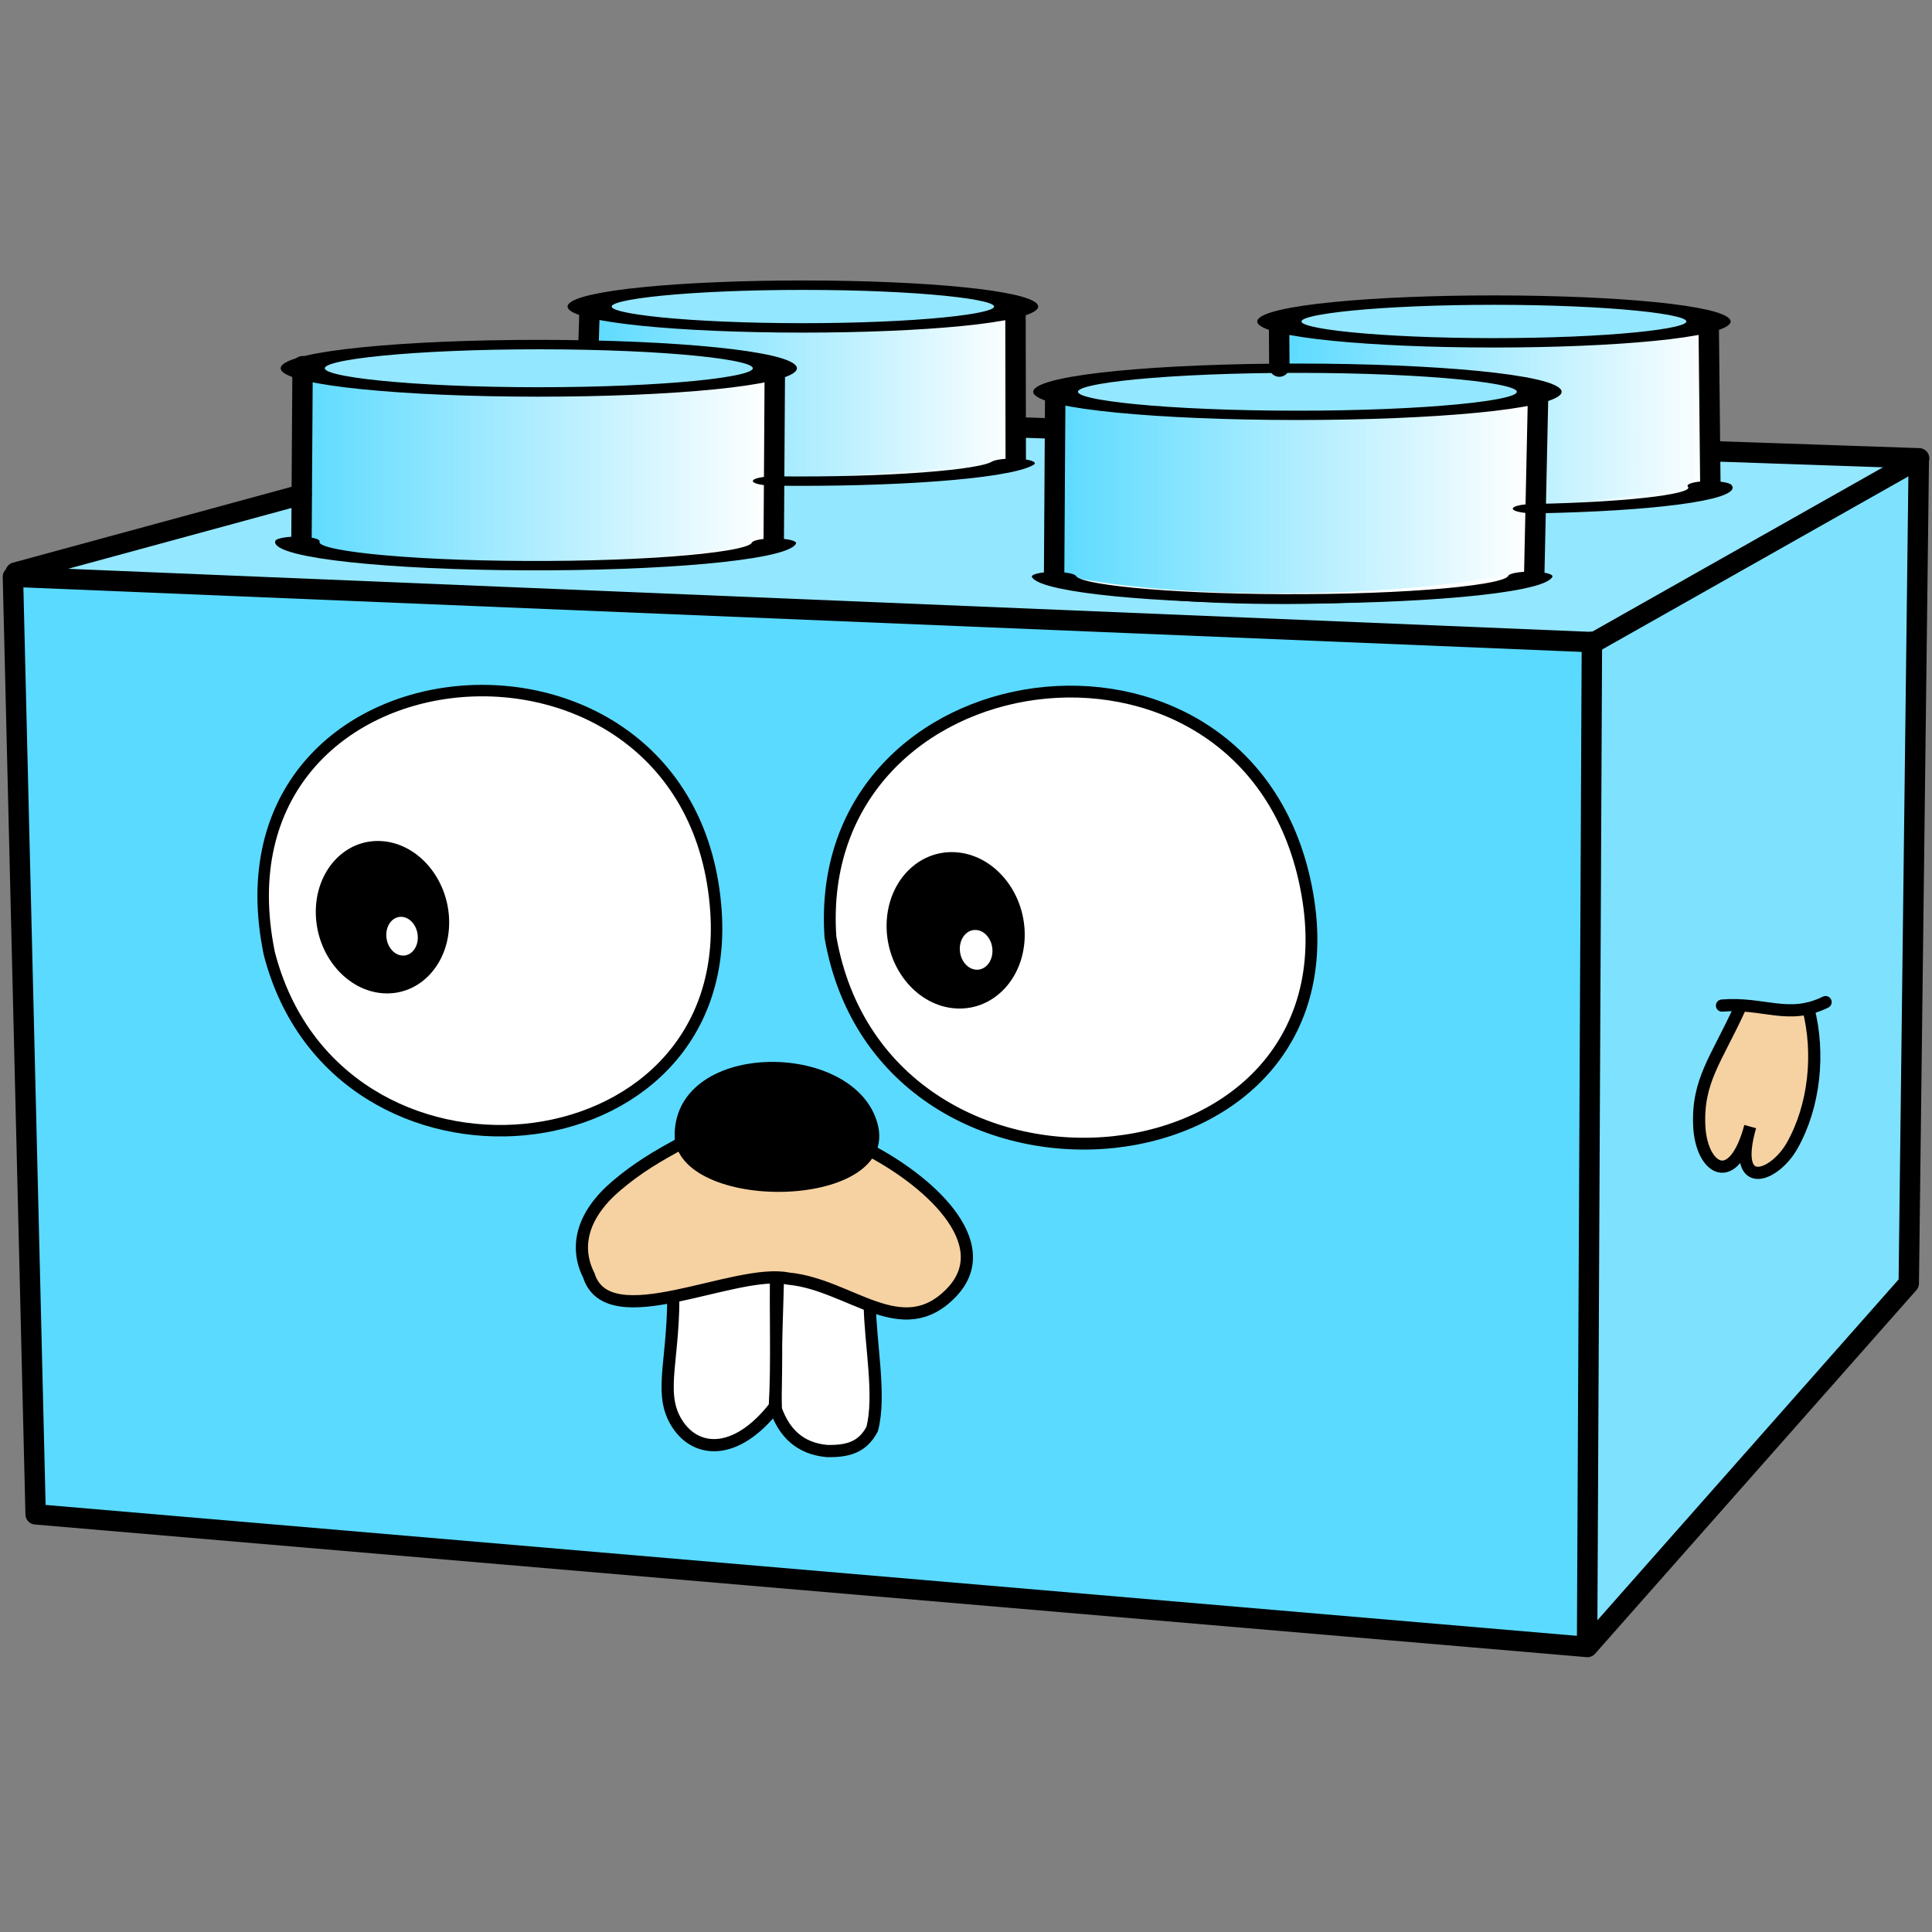 <?xml version="1.0" encoding="UTF-8" standalone="no"?>
<!-- Created with Inkscape (http://www.inkscape.org/) -->

<svg
   xmlns:dc="http://purl.org/dc/elements/1.1/"
   xmlns:cc="http://creativecommons.org/ns#"
   xmlns:rdf="http://www.w3.org/1999/02/22-rdf-syntax-ns#"
   xmlns:svg="http://www.w3.org/2000/svg"
   xmlns="http://www.w3.org/2000/svg"
   xmlns:xlink="http://www.w3.org/1999/xlink"
   xmlns:sodipodi="http://sodipodi.sourceforge.net/DTD/sodipodi-0.dtd"
   xmlns:inkscape="http://www.inkscape.org/namespaces/inkscape"
   width="710.039"
   height="710.04"
   id="svg2"
   version="1.1"
   inkscape:version="0.48.4 r9939"
   sodipodi:docname="gopherbrick.svg"
   inkscape:export-filename="/home/daniel/Development/src/github.com/ev3go/ev3/gopherbrick.png"
   inkscape:export-xdpi="25.42"
   inkscape:export-ydpi="25.42">
  <rect width="100%" height="100%" fill="#808080" stroke="none"/>
  <sodipodi:namedview
     id="base"
     pagecolor="#ffffff"
     bordercolor="#666666"
     borderopacity="1.0"
     inkscape:pageopacity="0.0"
     inkscape:pageshadow="2"
     inkscape:zoom="1.0517075"
     inkscape:cx="352.2805"
     inkscape:cy="396.98661"
     inkscape:document-units="px"
     inkscape:current-layer="g5123"
     showgrid="false"
     inkscape:window-width="1366"
     inkscape:window-height="744"
     inkscape:window-x="0"
     inkscape:window-y="24"
     inkscape:window-maximized="1"
     fit-margin-top="1"
     fit-margin-left="1"
     fit-margin-right="1"
     fit-margin-bottom="1" />
  <defs
     id="defs4">
    <linearGradient
       inkscape:collect="always"
       id="linearGradient4992">
      <stop
         style="stop-color:#ffffff;stop-opacity:1;"
         offset="0"
         id="stop4994" />
      <stop
         style="stop-color:#ffffff;stop-opacity:0;"
         offset="1"
         id="stop4996" />
    </linearGradient>
    <linearGradient
       inkscape:collect="always"
       id="linearGradient4960">
      <stop
         style="stop-color:#ffffff;stop-opacity:1;"
         offset="0"
         id="stop4962" />
      <stop
         style="stop-color:#ffffff;stop-opacity:0;"
         offset="1"
         id="stop4964" />
    </linearGradient>
    <linearGradient
       inkscape:collect="always"
       id="linearGradient4952">
      <stop
         style="stop-color:#ffffff;stop-opacity:1;"
         offset="0"
         id="stop4954" />
      <stop
         style="stop-color:#ffffff;stop-opacity:0;"
         offset="1"
         id="stop4956" />
    </linearGradient>
    <linearGradient
       inkscape:collect="always"
       id="linearGradient4944">
      <stop
         style="stop-color:#ffffff;stop-opacity:1;"
         offset="0"
         id="stop4946" />
      <stop
         style="stop-color:#ffffff;stop-opacity:0;"
         offset="1"
         id="stop4948" />
    </linearGradient>
    <linearGradient
       inkscape:collect="always"
       id="linearGradient4936">
      <stop
         style="stop-color:#ffffff;stop-opacity:1;"
         offset="0"
         id="stop4938" />
      <stop
         style="stop-color:#ffffff;stop-opacity:0;"
         offset="1"
         id="stop4940" />
    </linearGradient>
    <linearGradient
       inkscape:collect="always"
       id="linearGradient4928">
      <stop
         style="stop-color:#ffffff;stop-opacity:1;"
         offset="0"
         id="stop4930" />
      <stop
         style="stop-color:#ffffff;stop-opacity:0;"
         offset="1"
         id="stop4932" />
    </linearGradient>
    <linearGradient
       inkscape:collect="always"
       id="linearGradient4920">
      <stop
         style="stop-color:#ffffff;stop-opacity:1;"
         offset="0"
         id="stop4922" />
      <stop
         style="stop-color:#ffffff;stop-opacity:0;"
         offset="1"
         id="stop4924" />
    </linearGradient>
    <linearGradient
       inkscape:collect="always"
       id="linearGradient4912">
      <stop
         style="stop-color:#ffffff;stop-opacity:1;"
         offset="0"
         id="stop4914" />
      <stop
         style="stop-color:#ffffff;stop-opacity:0;"
         offset="1"
         id="stop4916" />
    </linearGradient>
    <linearGradient
       inkscape:collect="always"
       id="linearGradient4888">
      <stop
         style="stop-color:#ffffff;stop-opacity:1;"
         offset="0"
         id="stop4890" />
      <stop
         style="stop-color:#ffffff;stop-opacity:0;"
         offset="1"
         id="stop4892" />
    </linearGradient>
    <linearGradient
       inkscape:collect="always"
       id="linearGradient4880">
      <stop
         style="stop-color:#ffffff;stop-opacity:1;"
         offset="0"
         id="stop4882" />
      <stop
         style="stop-color:#ffffff;stop-opacity:0;"
         offset="1"
         id="stop4884" />
    </linearGradient>
    <linearGradient
       inkscape:collect="always"
       id="linearGradient4872">
      <stop
         style="stop-color:#5adaff;stop-opacity:1;"
         offset="0"
         id="stop4874" />
      <stop
         style="stop-color:#5adaff;stop-opacity:0;"
         offset="1"
         id="stop4876" />
    </linearGradient>
    <linearGradient
       inkscape:collect="always"
       id="linearGradient4864">
      <stop
         style="stop-color:#5adaff;stop-opacity:1;"
         offset="0"
         id="stop4866" />
      <stop
         style="stop-color:#5adaff;stop-opacity:0;"
         offset="1"
         id="stop4868" />
    </linearGradient>
    <linearGradient
       inkscape:collect="always"
       id="linearGradient4856">
      <stop
         style="stop-color:#5adaff;stop-opacity:1;"
         offset="0"
         id="stop4858" />
      <stop
         style="stop-color:#5adaff;stop-opacity:0;"
         offset="1"
         id="stop4860" />
    </linearGradient>
    <linearGradient
       inkscape:collect="always"
       id="linearGradient4848">
      <stop
         style="stop-color:#5adaff;stop-opacity:1;"
         offset="0"
         id="stop4850" />
      <stop
         style="stop-color:#5adaff;stop-opacity:0;"
         offset="1"
         id="stop4852" />
    </linearGradient>
    <linearGradient
       inkscape:collect="always"
       xlink:href="#linearGradient4880"
       id="linearGradient4886"
       x1="237.976"
       y1="236.292"
       x2="336.415"
       y2="236.292"
       gradientUnits="userSpaceOnUse" />
    <linearGradient
       inkscape:collect="always"
       xlink:href="#linearGradient4888"
       id="linearGradient4894"
       x1="208.925"
       y1="242.307"
       x2="335.135"
       y2="242.307"
       gradientUnits="userSpaceOnUse" />
    <linearGradient
       inkscape:collect="always"
       xlink:href="#linearGradient4912"
       id="linearGradient4918"
       x1="230.518"
       y1="147.501"
       x2="238.425"
       y2="147.501"
       gradientUnits="userSpaceOnUse" />
    <linearGradient
       inkscape:collect="always"
       xlink:href="#linearGradient4920"
       id="linearGradient4926"
       x1="484.305"
       y1="154.02"
       x2="491.91"
       y2="154.02"
       gradientUnits="userSpaceOnUse" />
    <linearGradient
       inkscape:collect="always"
       xlink:href="#linearGradient4928"
       id="linearGradient4934"
       x1="642.195"
       y1="175.519"
       x2="650.311"
       y2="175.519"
       gradientUnits="userSpaceOnUse" />
    <linearGradient
       inkscape:collect="always"
       xlink:href="#linearGradient4936"
       id="linearGradient4942"
       x1="578.087"
       y1="205.575"
       x2="587.018"
       y2="205.575"
       gradientUnits="userSpaceOnUse" />
    <linearGradient
       inkscape:collect="always"
       xlink:href="#linearGradient4944"
       id="linearGradient4950"
       x1="401.644"
       y1="204.629"
       x2="409.551"
       y2="204.629"
       gradientUnits="userSpaceOnUse" />
    <linearGradient
       inkscape:collect="always"
       xlink:href="#linearGradient4952"
       id="linearGradient4958"
       x1="387.435"
       y1="168.311"
       x2="395.04"
       y2="168.311"
       gradientUnits="userSpaceOnUse" />
    <linearGradient
       inkscape:collect="always"
       xlink:href="#linearGradient4960"
       id="linearGradient4966"
       x1="298.59"
       y1="194.841"
       x2="306.497"
       y2="194.841"
       gradientUnits="userSpaceOnUse" />
    <linearGradient
       inkscape:collect="always"
       xlink:href="#linearGradient4992"
       id="linearGradient4998"
       x1="125.028"
       y1="194.108"
       x2="132.935"
       y2="194.108"
       gradientUnits="userSpaceOnUse" />
    <linearGradient
       inkscape:collect="always"
       xlink:href="#linearGradient4848"
       id="linearGradient5055"
       gradientUnits="userSpaceOnUse"
       x1="232.652"
       y1="170.509"
       x2="392.258"
       y2="170.509" />
    <linearGradient
       inkscape:collect="always"
       xlink:href="#linearGradient4856"
       id="linearGradient5058"
       gradientUnits="userSpaceOnUse"
       x1="488.009"
       y1="180.551"
       x2="647.615"
       y2="180.551" />
    <linearGradient
       inkscape:collect="always"
       xlink:href="#linearGradient4864"
       id="linearGradient5061"
       gradientUnits="userSpaceOnUse"
       gradientTransform="translate(-1.586,-3.172)"
       x1="406.152"
       y1="211.656"
       x2="581.619"
       y2="211.656" />
    <linearGradient
       inkscape:collect="always"
       xlink:href="#linearGradient4872"
       id="linearGradient5064"
       gradientUnits="userSpaceOnUse"
       x1="127.178"
       y1="198.908"
       x2="302.646"
       y2="198.908"
       gradientTransform="translate(-2.379,-1.033)" />
    <linearGradient
       inkscape:collect="always"
       xlink:href="#linearGradient4856"
       id="linearGradient5170"
       gradientUnits="userSpaceOnUse"
       x1="488.009"
       y1="180.551"
       x2="647.615"
       y2="180.551" />
    <linearGradient
       inkscape:collect="always"
       xlink:href="#linearGradient4848"
       id="linearGradient5172"
       gradientUnits="userSpaceOnUse"
       x1="232.652"
       y1="170.509"
       x2="392.258"
       y2="170.509" />
    <linearGradient
       inkscape:collect="always"
       xlink:href="#linearGradient4872"
       id="linearGradient5174"
       gradientUnits="userSpaceOnUse"
       gradientTransform="translate(-2.379,-1.033)"
       x1="127.178"
       y1="198.908"
       x2="302.646"
       y2="198.908" />
    <linearGradient
       inkscape:collect="always"
       xlink:href="#linearGradient4992"
       id="linearGradient5176"
       gradientUnits="userSpaceOnUse"
       x1="125.028"
       y1="194.108"
       x2="132.935"
       y2="194.108" />
    <linearGradient
       inkscape:collect="always"
       xlink:href="#linearGradient4864"
       id="linearGradient5178"
       gradientUnits="userSpaceOnUse"
       gradientTransform="translate(-1.586,-3.172)"
       x1="406.152"
       y1="211.656"
       x2="581.619"
       y2="211.656" />
    <linearGradient
       inkscape:collect="always"
       xlink:href="#linearGradient4960"
       id="linearGradient5180"
       gradientUnits="userSpaceOnUse"
       x1="298.59"
       y1="194.841"
       x2="306.497"
       y2="194.841" />
    <linearGradient
       inkscape:collect="always"
       xlink:href="#linearGradient4952"
       id="linearGradient5182"
       gradientUnits="userSpaceOnUse"
       x1="387.435"
       y1="168.311"
       x2="395.04"
       y2="168.311" />
    <linearGradient
       inkscape:collect="always"
       xlink:href="#linearGradient4944"
       id="linearGradient5184"
       gradientUnits="userSpaceOnUse"
       x1="401.644"
       y1="204.629"
       x2="409.551"
       y2="204.629" />
    <linearGradient
       inkscape:collect="always"
       xlink:href="#linearGradient4936"
       id="linearGradient5186"
       gradientUnits="userSpaceOnUse"
       x1="578.087"
       y1="205.575"
       x2="587.018"
       y2="205.575" />
    <linearGradient
       inkscape:collect="always"
       xlink:href="#linearGradient4928"
       id="linearGradient5188"
       gradientUnits="userSpaceOnUse"
       x1="642.195"
       y1="175.519"
       x2="650.311"
       y2="175.519" />
    <linearGradient
       inkscape:collect="always"
       xlink:href="#linearGradient4920"
       id="linearGradient5190"
       gradientUnits="userSpaceOnUse"
       x1="484.305"
       y1="154.02"
       x2="491.91"
       y2="154.02" />
    <linearGradient
       inkscape:collect="always"
       xlink:href="#linearGradient4912"
       id="linearGradient5192"
       gradientUnits="userSpaceOnUse"
       x1="230.518"
       y1="147.501"
       x2="238.425"
       y2="147.501" />
    <linearGradient
       inkscape:collect="always"
       xlink:href="#linearGradient4888"
       id="linearGradient5194"
       gradientUnits="userSpaceOnUse"
       x1="208.925"
       y1="242.307"
       x2="335.135"
       y2="242.307" />
    <linearGradient
       inkscape:collect="always"
       xlink:href="#linearGradient4880"
       id="linearGradient5196"
       gradientUnits="userSpaceOnUse"
       x1="237.976"
       y1="236.292"
       x2="336.415"
       y2="236.292" />
  </defs>
  <g
     id="layer1"
     inkscape:groupmode="layer"
     inkscape:label="Layer 1"
     transform="translate(-17.983,72.497)">
    <g
       id="g5123"
       transform="translate(0,-100)">
      <path
         sodipodi:nodetypes="ccccc"
         style="fill:#93e7ff;fill-opacity:1;stroke:#000000;stroke-width:1px;stroke-linecap:butt;stroke-linejoin:miter;stroke-opacity:1"
         d="M 23.34,239.261 239.407,179.1 723.617,195.053 604.183,262.866 z"
         id="path4564-2"
         inkscape:connector-curvature="0" />
      <path
         sodipodi:nodetypes="ccccc"
         inkscape:connector-curvature="0"
         id="path4738-3-7"
         d="m 491.03,146.441 -2.164,62.398 c 58.363,7.902 104.97,9.252 158.684,-0.743 l 0,-60.913 z"
         style="fill:#ffffff;fill-opacity:1;stroke:none" />
      <path
         sodipodi:nodetypes="ccccc"
         inkscape:connector-curvature="0"
         id="path4738-3"
         d="m 490.634,146.181 -2.164,62.398 c 58.363,7.902 104.97,9.252 158.684,-0.743 l 0,-60.913 z"
         style="fill:url(#linearGradient5170);fill-opacity:1;stroke:none" />
      <path
         sodipodi:nodetypes="ccccc"
         inkscape:connector-curvature="0"
         id="path4738-6-0"
         d="m 409.427,174.841 -2.379,66.615 c 38.388,10.228 128.187,10.121 174.467,-0.793 l 0,-65.029 z"
         style="fill:#ffffff;fill-opacity:1;stroke:#000000;stroke-width:1px;stroke-linecap:butt;stroke-linejoin:miter;stroke-opacity:1" />
      <path
         inkscape:transform-center-y="17.446733"
         inkscape:transform-center-x="-229.97966"
         sodipodi:nodetypes="ccccc"
         inkscape:connector-curvature="0"
         id="path4738-3-5-1"
         d="m 235.674,136.399 -2.164,62.398 c 58.363,7.902 104.97,9.252 158.684,-0.743 l 0,-60.913 z"
         style="fill:#ffffff;fill-opacity:1;stroke:none" />
      <path
         inkscape:transform-center-y="17.446733"
         inkscape:transform-center-x="-229.97966"
         sodipodi:nodetypes="ccccc"
         inkscape:connector-curvature="0"
         id="path4738-3-5"
         d="m 235.277,136.139 -2.164,62.398 c 58.363,7.902 104.97,9.252 158.684,-0.743 l 0,-60.913 z"
         style="fill:url(#linearGradient5172);fill-opacity:1;stroke:none" />
      <path
         sodipodi:nodetypes="ccccc"
         inkscape:connector-curvature="0"
         id="path4738-7"
         d="m 130.454,162.839 -2.379,66.615 c 50.283,7.849 118.67,8.534 174.467,-0.793 l 0,-65.029 z"
         style="fill:#ffffff;fill-opacity:1;stroke:none" />
      <path
         sodipodi:nodetypes="ccccc"
         inkscape:connector-curvature="0"
         id="path4738"
         d="m 127.678,161.546 -2.379,66.615 c 50.283,7.849 118.67,8.534 174.467,-0.793 l 0,-65.029 z"
         style="fill:url(#linearGradient5174);fill-opacity:1;stroke:none" />
      <path
         sodipodi:nodetypes="ccccc"
         style="fill:#7ee2ff;fill-opacity:1;stroke:#000000;stroke-width:1px;stroke-linecap:butt;stroke-linejoin:miter;stroke-opacity:1"
         d="m 602.103,631.824 1.403,-367.333 118.925,-67.066 -3.207,301.453 z"
         id="path4564-6"
         inkscape:connector-curvature="0" />
      <path
         style="fill:#5adaff;fill-opacity:1;stroke:#000000;stroke-width:1px;stroke-linecap:butt;stroke-linejoin:miter;stroke-opacity:1"
         d="M 31.329,584.442 23.244,240.829 602.334,265.084 600.313,632.952 z"
         id="path4564"
         inkscape:connector-curvature="0" />
      <path
         style="fill:none;stroke:#000000;stroke-width:7.5;stroke-linecap:round;stroke-linejoin:round;stroke-miterlimit:4;stroke-opacity:1;stroke-dasharray:none"
         d="M 22.733,239.465 31.079,584.043 601.383,632.793 719.484,499.152 723.169,196.111 603.915,263.526 z"
         id="path3050"
         inkscape:connector-curvature="0"
         sodipodi:nodetypes="ccccccc" />
      <path
         style="fill:none;stroke:#000000;stroke-width:7.5;stroke-linecap:round;stroke-linejoin:miter;stroke-miterlimit:4;stroke-opacity:1;stroke-dasharray:none"
         d="M 23.711,237.911 128.805,209.298"
         id="path3822"
         inkscape:connector-curvature="0"
         sodipodi:nodetypes="cc" />
      <path
         style="fill:none;stroke:#000000;stroke-width:7.5;stroke-linecap:round;stroke-linejoin:miter;stroke-miterlimit:4;stroke-opacity:1;stroke-dasharray:none"
         d="m 601.27,631.161 1.763,-367.77"
         id="path3822-0"
         inkscape:connector-curvature="0"
         sodipodi:nodetypes="cc" />
      <path
         style="fill:none;stroke:#000000;stroke-width:7.5;stroke-linecap:round;stroke-linejoin:miter;stroke-miterlimit:4;stroke-opacity:1;stroke-dasharray:none"
         d="m 391.632,184.539 13.978,0.481 m 242.033,8.322 75.629,2.6"
         id="path3822-7"
         inkscape:connector-curvature="0"
         sodipodi:nodetypes="cccc" />
      <path
         style="fill:url(#linearGradient5176);fill-opacity:1;stroke:#000000;stroke-width:7.5;stroke-linecap:round;stroke-linejoin:miter;stroke-miterlimit:4;stroke-opacity:1;stroke-dasharray:none"
         d="m 128.778,226.121 0.407,-64.028"
         id="path3822-9"
         inkscape:connector-curvature="0"
         sodipodi:nodetypes="cc" />
      <path
         sodipodi:type="arc"
         style="fill:#93e7ff;fill-opacity:1;stroke:#000000;stroke-width:19.914;stroke-linecap:round;stroke-miterlimit:4;stroke-opacity:1;stroke-dasharray:none"
         id="path3849-3"
         sodipodi:cx="230.20647"
         sodipodi:cy="216.09198"
         sodipodi:rx="96.285934"
         sodipodi:ry="45.108307"
         d="m 133.921,215.896 c 0.231,-24.912 43.527,-45.02 96.704,-44.912 53.177,0.108 96.097,20.392 95.866,45.304 -0.231,24.912 -43.527,45.02 -96.704,44.912 -53.075,-0.108 -95.954,-20.317 -95.867,-45.182"
         sodipodi:start="3.1459441"
         sodipodi:end="9.4264209"
         transform="matrix(0.814,0,0,0.174,125.666,102.563)"
         sodipodi:open="true" />
      <path
         sodipodi:nodetypes="ccccc"
         inkscape:connector-curvature="0"
         id="path4738-6"
         d="m 407.445,171.409 -2.379,66.615 c 38.388,10.228 128.187,10.121 174.467,-0.793 l 0,-65.029 z"
         style="fill:url(#linearGradient5178);fill-opacity:1;stroke:none" />
      <path
         sodipodi:type="arc"
         style="fill:#93e7ff;fill-opacity:1;stroke:#000000;stroke-width:17.83;stroke-linecap:round;stroke-miterlimit:4;stroke-opacity:1;stroke-dasharray:none"
         id="path3849-32"
         sodipodi:cx="230.20647"
         sodipodi:cy="216.09198"
         sodipodi:rx="96.285934"
         sodipodi:ry="45.108307"
         d="m 133.921,215.896 c 0.231,-24.912 43.527,-45.02 96.704,-44.912 53.177,0.108 96.097,20.392 95.866,45.304 -0.231,24.912 -43.527,45.02 -96.704,44.912 -53.075,-0.108 -95.954,-20.317 -95.867,-45.182"
         sodipodi:start="3.1459441"
         sodipodi:end="9.4264209"
         transform="matrix(0.923,0,0,0.192,282.321,130.001)"
         sodipodi:open="true" />
      <path
         style="fill:url(#linearGradient5180);fill-opacity:1;stroke:#000000;stroke-width:7.5;stroke-linecap:round;stroke-linejoin:miter;stroke-miterlimit:4;stroke-opacity:1;stroke-dasharray:none"
         d="m 302.34,226.854 0.407,-64.028"
         id="path3822-9-4"
         inkscape:connector-curvature="0"
         sodipodi:nodetypes="cc" />
      <path
         style="fill:url(#linearGradient5182);fill-opacity:1;stroke:#000000;stroke-width:7.5;stroke-linecap:round;stroke-linejoin:miter;stroke-miterlimit:4;stroke-opacity:1;stroke-dasharray:none"
         d="m 391.29,196.485 -0.105,-56.349"
         id="path3822-9-6"
         inkscape:connector-curvature="0"
         sodipodi:nodetypes="cc" />
      <path
         style="fill:url(#linearGradient5184);fill-opacity:1;stroke:#000000;stroke-width:7.5;stroke-linecap:round;stroke-linejoin:miter;stroke-miterlimit:4;stroke-opacity:1;stroke-dasharray:none"
         d="m 405.394,237.923 0.407,-66.587"
         id="path3822-9-0"
         inkscape:connector-curvature="0"
         sodipodi:nodetypes="cc" />
      <path
         style="fill:url(#linearGradient5186);fill-opacity:1;stroke:#000000;stroke-width:7.5;stroke-linecap:round;stroke-linejoin:miter;stroke-miterlimit:4;stroke-opacity:1;stroke-dasharray:none"
         d="m 581.837,238.868 1.431,-66.587"
         id="path3822-9-8"
         inkscape:connector-curvature="0"
         sodipodi:nodetypes="cc" />
      <path
         style="fill:url(#linearGradient5188);fill-opacity:1;stroke:#000000;stroke-width:7.5;stroke-linecap:round;stroke-linejoin:miter;stroke-miterlimit:4;stroke-opacity:1;stroke-dasharray:none"
         d="m 646.561,205.229 -0.617,-59.421"
         id="path3822-9-89"
         inkscape:connector-curvature="0"
         sodipodi:nodetypes="cc" />
      <path
         style="fill:url(#linearGradient5190);fill-opacity:1;stroke:#000000;stroke-width:7.5;stroke-linecap:round;stroke-linejoin:miter;stroke-miterlimit:4;stroke-opacity:1;stroke-dasharray:none"
         d="m 488.16,162.231 -0.105,-16.423"
         id="path3822-9-5"
         inkscape:connector-curvature="0"
         sodipodi:nodetypes="cc" />
      <path
         sodipodi:type="arc"
         style="fill:#93e7ff;fill-opacity:1;stroke:#000000;stroke-width:19.86;stroke-linecap:round;stroke-miterlimit:4;stroke-opacity:1;stroke-dasharray:none"
         id="path3849-3-2"
         sodipodi:cx="230.20647"
         sodipodi:cy="216.09198"
         sodipodi:rx="96.285934"
         sodipodi:ry="45.108307"
         d="m 133.921,215.896 c 0.231,-24.912 43.527,-45.02 96.704,-44.912 53.177,0.108 96.097,20.392 95.866,45.304 -0.231,24.912 -43.527,45.02 -96.704,44.912 -53.075,-0.108 -95.954,-20.317 -95.867,-45.182"
         sodipodi:start="3.1459441"
         sodipodi:end="9.4264209"
         transform="matrix(0.819,0,0,0.174,378.489,108.048)"
         sodipodi:open="true" />
      <path
         style="fill:url(#linearGradient5192);fill-opacity:1;stroke:#000000;stroke-width:7.5;stroke-linecap:round;stroke-linejoin:miter;stroke-miterlimit:4;stroke-opacity:1;stroke-dasharray:none"
         d="m 234.268,153.921 0.407,-12.839"
         id="path3822-9-80"
         inkscape:connector-curvature="0"
         sodipodi:nodetypes="cc" />
      <path
         sodipodi:type="arc"
         style="fill:#93e7ff;fill-opacity:1;stroke:#000000;stroke-width:18.006;stroke-linecap:round;stroke-miterlimit:4;stroke-opacity:1;stroke-dasharray:none"
         id="path3849"
         sodipodi:cx="230.20647"
         sodipodi:cy="216.09198"
         sodipodi:rx="96.285934"
         sodipodi:ry="45.108307"
         d="m 133.921,215.896 c 0.231,-24.912 43.527,-45.02 96.704,-44.912 53.177,0.108 96.097,20.392 95.866,45.304 -0.231,24.912 -43.527,45.02 -96.704,44.912 -53.075,-0.108 -95.954,-20.317 -95.867,-45.182"
         sodipodi:start="3.1459441"
         sodipodi:end="9.4264209"
         transform="matrix(0.901,0,0,0.193,8.588,121.142)"
         sodipodi:open="true" />
      <path
         sodipodi:type="arc"
         style="fill:none;stroke:#000000;stroke-width:17.928;stroke-linecap:round;stroke-miterlimit:4;stroke-opacity:1;stroke-dasharray:none"
         id="path3849-32-0"
         sodipodi:cx="230.20647"
         sodipodi:cy="216.09198"
         sodipodi:rx="96.285934"
         sodipodi:ry="45.108307"
         d="m 326.402,218.045 c -2.302,24.889 -47.236,44.192 -100.364,43.113 -49.466,-1.004 -89.243,-19.42 -91.972,-42.58"
         sodipodi:start="0.043302414"
         sodipodi:end="3.0864559"
         transform="matrix(0.91,0,0,0.192,283.356,197.445)"
         sodipodi:open="true" />
      <path
         sodipodi:type="arc"
         style="fill:none;stroke:#000000;stroke-width:17.928;stroke-linecap:round;stroke-miterlimit:4;stroke-opacity:1;stroke-dasharray:none"
         id="path3849-32-0-8"
         sodipodi:cx="230.20647"
         sodipodi:cy="216.09198"
         sodipodi:rx="96.285934"
         sodipodi:ry="45.108307"
         d="m 326.402,218.045 c -2.302,24.889 -47.236,44.192 -100.364,43.113 -52.81,-1.072 -93.902,-21.889 -92.059,-46.638"
         sodipodi:start="0.043302414"
         sodipodi:end="3.1764505"
         transform="matrix(0.91,0,0,0.192,5.379,185.244)"
         sodipodi:open="true" />
      <path
         sodipodi:type="arc"
         style="fill:url(#linearGradient5194);fill-opacity:1;stroke:#000000;stroke-width:19.836;stroke-linecap:round;stroke-miterlimit:4;stroke-opacity:1;stroke-dasharray:none"
         id="path3849-3-7"
         sodipodi:cx="230.20647"
         sodipodi:cy="216.09198"
         sodipodi:rx="96.285934"
         sodipodi:ry="45.108307"
         d="m 325.217,223.41 c -8.356,23.81 -55.228,40.323 -106.374,37.475"
         sodipodi:start="0.16294618"
         sodipodi:end="1.6890927"
         transform="matrix(0.821,0,0,0.174,123.139,158.89)"
         sodipodi:open="true" />
      <path
         sodipodi:type="arc"
         style="fill:url(#linearGradient5196);fill-opacity:1;stroke:#000000;stroke-width:19.836;stroke-linecap:round;stroke-miterlimit:4;stroke-opacity:1;stroke-dasharray:none"
         id="path3849-3-2-0"
         sodipodi:cx="230.20647"
         sodipodi:cy="216.09198"
         sodipodi:rx="96.285934"
         sodipodi:ry="45.108307"
         d="m 326.124,212.152 c 4.329,23.127 -29.519,44.016 -78.23,48.281"
         sodipodi:start="6.1957241"
         sodipodi:end="7.6692337"
         transform="matrix(0.821,0,0,0.174,378.568,169.127)"
         sodipodi:open="true" />
      <g
         id="g4604">
        <path
           style="fill:#ffffff;fill-rule:evenodd;stroke:#000000;stroke-width:4.345;stroke-linecap:round"
           inkscape:connector-curvature="0"
           id="path4273"
           d="m 323.18,371.886 c 19.554,112.652 200.652,95.338 174.144,-21.396 -23.89,-105.206 -181.267,-83.228 -174.144,21.396"
           clip-rule="evenodd" />
        <path
           style="fill:#ffffff;fill-rule:evenodd;stroke:#000000;stroke-width:4.215;stroke-linecap:round"
           inkscape:connector-curvature="0"
           id="path4275"
           d="M 116.943,377.85 C 141.661,473.934 287.767,459.667 281.113,362.394 273.066,244.808 92.698,259.563 116.943,377.85"
           clip-rule="evenodd" />
        <path
           sodipodi:nodetypes="ccccccc"
           style="fill:#ffffff;fill-rule:evenodd;stroke:#000000;stroke-width:4.482;stroke-linecap:round"
           inkscape:connector-curvature="0"
           id="path4277"
           d="m 337.631,506.902 c 0.187,14.394 4.125,33.564 0.877,45.818 -3.533,6.629 -8.799,8.204 -16.572,8.058 -10.179,-0.907 -15.782,-6.877 -18.819,-15.335 -0.497,-17.336 0.482,-34.129 0.862,-51.514 l 33.651,12.972 0,0"
           clip-rule="evenodd" />
        <path
           style="fill-rule:evenodd"
           d="m 183.054,366.017 c 0.243,15.484 -10.568,27.354 -24.105,26.538 -13.492,-0.814 -24.624,-13.932 -24.904,-29.324 -0.28,-15.416 10.426,-27.347 23.955,-26.625 13.575,0.724 24.81,13.903 25.054,29.411 0,0 0,0 0,0"
           id="ellipse4281"
           inkscape:connector-curvature="0" />
        <path
           style="fill:#ffffff;fill-rule:evenodd"
           d="m 171.535,371.909 c 0.063,3.931 -2.48,6.965 -5.679,6.778 -3.196,-0.187 -5.838,-3.52 -5.904,-7.445 -0.066,-3.927 2.472,-6.965 5.67,-6.784 3.201,0.182 5.849,3.518 5.912,7.451 0,0 0,0 0,0"
           id="ellipse4283"
           inkscape:connector-curvature="0" />
        <path
           style="fill-rule:evenodd"
           d="m 394.585,370.874 c 0.08,15.892 -11.258,28.078 -25.281,27.244 -13.976,-0.831 -25.368,-14.289 -25.488,-30.086 -0.12,-15.822 11.109,-28.072 25.124,-27.336 14.063,0.738 25.565,14.261 25.645,30.178 0,0 0,0 0,0"
           id="ellipse4287"
           inkscape:connector-curvature="0" />
        <path
           style="fill:#ffffff;fill-rule:evenodd"
           d="m 382.727,376.923 c 0.022,4.035 -2.648,7.149 -5.962,6.958 -3.311,-0.191 -6.013,-3.61 -6.037,-7.639 -0.024,-4.031 2.64,-7.149 5.953,-6.964 3.316,0.185 6.024,3.609 6.046,7.645 0,0 0,0 0,0"
           id="ellipse4289"
           inkscape:connector-curvature="0" />
        <path
           sodipodi:nodetypes="cscccc"
           style="fill:#ffffff;fill-rule:evenodd;stroke:#000000;stroke-width:4.482;stroke-linecap:round"
           inkscape:connector-curvature="0"
           id="path4291"
           d="m 265.389,500.088 c 0.646,26.124 -5.43,38.341 0.777,49.488 6.748,12.118 22.047,13.609 36.576,-5.115 0.943,-16.274 0.129,-34.476 0.508,-51.86 l -37.86,7.486 0,0"
           clip-rule="evenodd" />
        <path
           sodipodi:nodetypes="cscccccc"
           clip-rule="evenodd"
           d="m 268.553,447.556 c -8.598,4.624 -16.07,8.967 -23.986,15.688 -12.538,10.645 -15.542,22.333 -10.185,32.989 7.165,22.702 53.632,-2.919 73.322,1.175 22.752,2.114 41.651,24.14 59.953,5.148 17.531,-18.305 -9.128,-41.912 -32.124,-53.338 l -66.98,-1.662 0,0"
           id="path4295"
           inkscape:connector-curvature="0"
           style="fill:#f6d2a2;fill-rule:evenodd;stroke:#000000;stroke-width:4.482;stroke-linecap:round;stroke-opacity:1" />
        <path
           clip-rule="evenodd"
           d="m 265.968,446.285 c -1.922,-36.783 66.197,-37.222 74.55,-5.718 8.322,31.394 -70.93,33.051 -74.55,5.718 -2.894,-21.864 0,0 0,0 0,0 0,0 0,0"
           id="path4297"
           inkscape:connector-curvature="0"
           style="fill-rule:evenodd" />
        <path
           inkscape:connector-curvature="0"
           id="path4525"
           d="m 23.796,239.41 c 0,0 577.914,24.248 577.914,24.248 0,0 -2.003,366.621 -2.003,366.621 0,0 -567.862,-48.374 -567.862,-48.374 0,0 -8.049,-342.495 -8.049,-342.495"
           style="fill:none;stroke:#000000;stroke-width:1px;stroke-linecap:butt;stroke-linejoin:miter;stroke-opacity:1" />
      </g>
      <path
         style="fill:#f6d2a2;fill-rule:evenodd;stroke:#000000;stroke-width:4.482;stroke-linecap:round;stroke-opacity:1"
         inkscape:connector-curvature="0"
         id="path4295-8"
         d="m 657.187,398.436 c -8.422,18.42 -15.513,26.351 -14.691,43.022 0.767,15.545 12.398,23.509 18.709,0.097 -6.964,24.344 8.856,18.657 15.459,6.922 8.195,-14.565 10.174,-33.797 5.913,-50.323"
         clip-rule="evenodd"
         sodipodi:nodetypes="cscsc" />
      <path
         style="fill:none;stroke:#000000;stroke-width:4.482;stroke-linecap:round;stroke-opacity:1"
         inkscape:connector-curvature="0"
         id="path4295-8-3"
         d="m 650.846,397.065 c 15.283,-1.274 24.525,5.424 38.063,-1.273"
         clip-rule="evenodd"
         sodipodi:nodetypes="cc" />
    </g>
  </g>
</svg>
